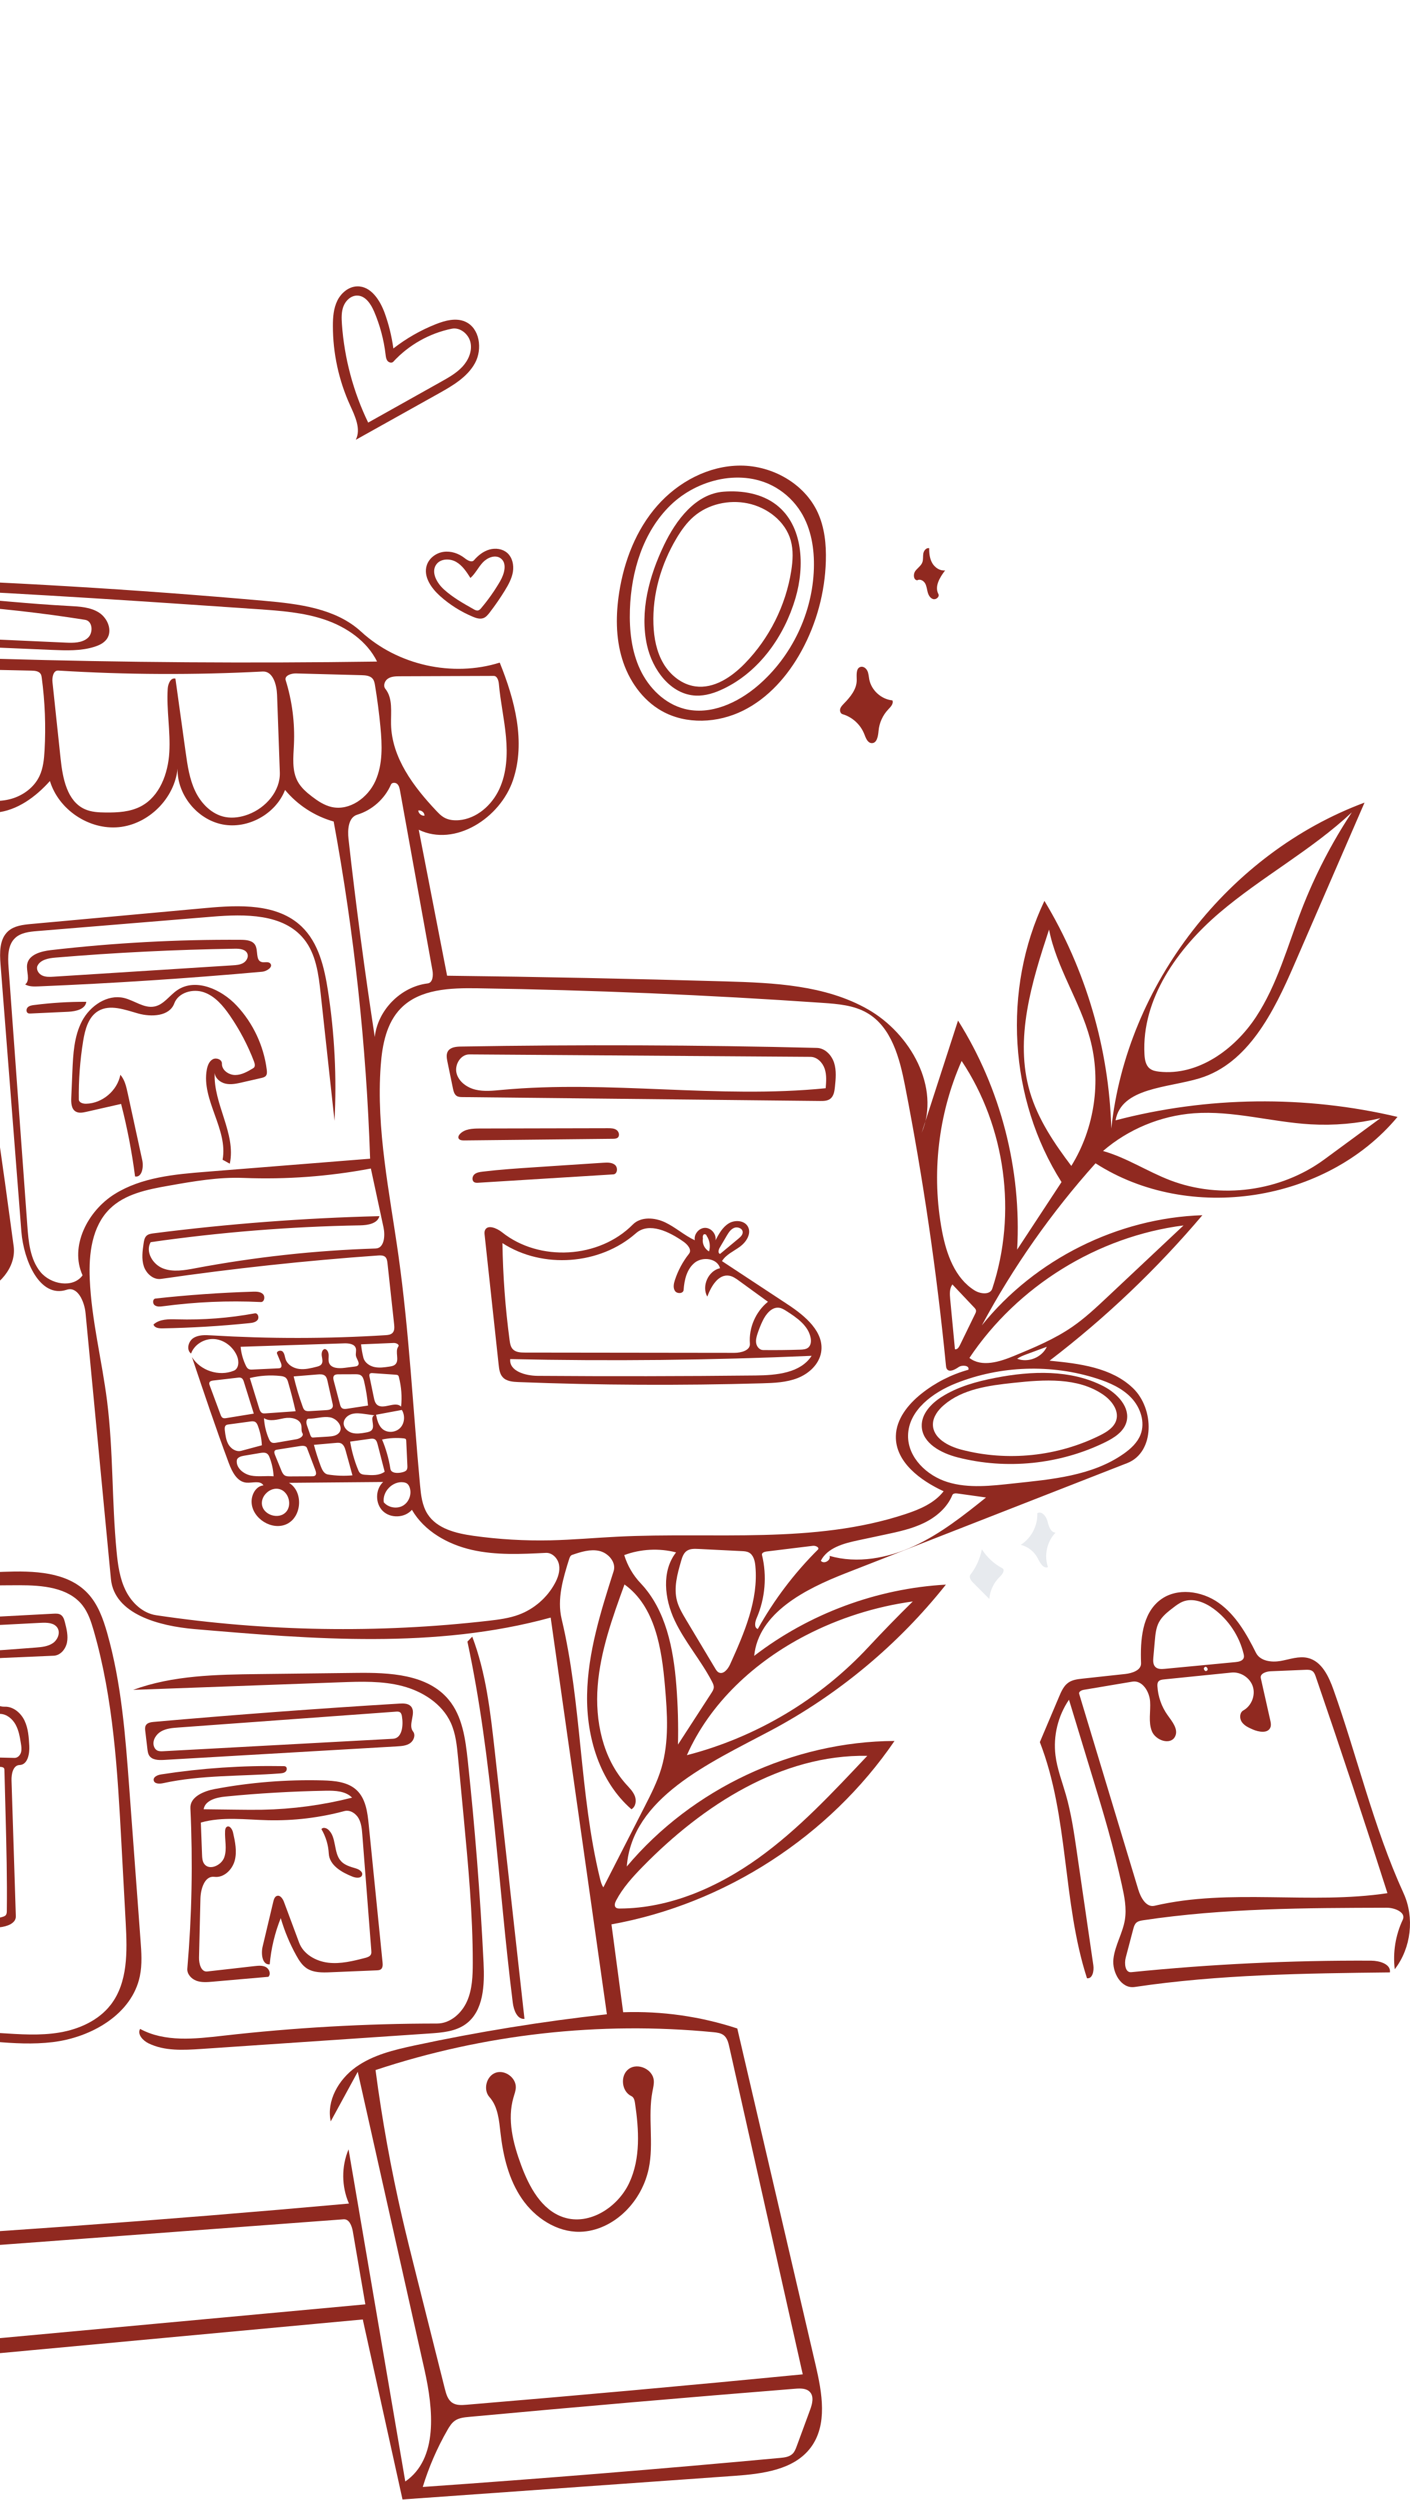<svg width="110" height="195" viewBox="0 0 110 195" fill="none" xmlns="http://www.w3.org/2000/svg">
<path fill-rule="evenodd" clip-rule="evenodd" d="M67.14 52.019C67.356 51.961 67.576 52.132 67.67 52.334C67.764 52.537 67.771 52.767 67.813 52.987C67.977 53.845 68.751 54.549 69.62 54.632C69.728 54.884 69.489 55.136 69.299 55.334C68.868 55.786 68.595 56.386 68.54 57.008C68.504 57.412 68.419 57.974 68.014 57.968C67.688 57.964 67.545 57.57 67.428 57.267C67.141 56.525 66.495 55.931 65.731 55.709C65.571 55.662 65.504 55.457 65.548 55.296C65.592 55.135 65.714 55.009 65.831 54.889C66.332 54.375 66.842 53.765 66.836 53.046C66.833 52.657 66.764 52.119 67.14 52.019Z" fill="#902920"/>
<path fill-rule="evenodd" clip-rule="evenodd" d="M82.35 119.549C81.676 120.241 81.437 121.325 81.758 122.236C81.403 122.395 81.137 121.906 80.962 121.559C80.698 121.038 80.2 120.642 79.633 120.502C80.454 119.984 80.965 119.01 80.924 118.04C81.254 117.825 81.623 118.273 81.718 118.656C81.813 119.038 81.956 119.535 82.35 119.549Z" fill="#E7EAEE"/>
<path fill-rule="evenodd" clip-rule="evenodd" d="M76.6 120.849C76.991 121.469 77.546 121.984 78.194 122.326C78.427 122.449 78.216 122.792 78.023 122.972C77.539 123.425 77.233 124.062 77.181 124.723C76.758 124.299 76.334 123.874 75.911 123.45C75.742 123.281 75.564 123.018 75.709 122.828C76.153 122.249 76.461 121.565 76.6 120.849Z" fill="#E7EAEE"/>
<path fill-rule="evenodd" clip-rule="evenodd" d="M48.308 46.197C48.694 43.742 49.625 41.33 51.262 39.461C52.899 37.591 55.288 36.315 57.773 36.317C60.258 36.319 62.767 37.727 63.8 39.986C64.334 41.156 64.465 42.472 64.428 43.757C64.359 46.201 63.703 48.627 62.53 50.772C61.472 52.707 59.951 54.447 57.977 55.428C56.002 56.409 53.542 56.541 51.622 55.456C50.103 54.597 49.039 53.055 48.533 51.385C48.026 49.714 48.037 47.922 48.308 46.197M63.495 44.341C63.54 42.819 63.289 41.248 62.489 39.952C62.002 39.165 61.321 38.499 60.522 38.031C57.947 36.52 54.442 37.332 52.304 39.414C50.165 41.496 49.238 44.574 49.142 47.558C49.091 49.149 49.263 50.781 49.939 52.223C50.616 53.664 51.854 54.897 53.396 55.293C55.414 55.811 57.544 54.836 59.126 53.48C61.766 51.219 63.393 47.816 63.495 44.341Z" fill="#902920"/>
<path fill-rule="evenodd" clip-rule="evenodd" d="M73.733 44.494C73.322 45.031 72.892 45.736 73.207 46.335C73.32 46.549 73.028 46.798 72.796 46.73C72.564 46.663 72.432 46.417 72.37 46.183C72.308 45.95 72.288 45.699 72.164 45.491C72.04 45.283 71.758 45.139 71.553 45.267C71.26 45.232 71.23 44.792 71.4 44.552C71.57 44.311 71.849 44.146 71.954 43.871C72.036 43.653 71.992 43.409 72.031 43.179C72.07 42.95 72.266 42.704 72.491 42.763C72.483 43.166 72.53 43.585 72.735 43.933C72.94 44.281 73.332 44.542 73.733 44.494Z" fill="#902920"/>
<path fill-rule="evenodd" clip-rule="evenodd" d="M36.98 43.697C37.302 43.323 37.705 43.004 38.179 42.868C38.652 42.732 39.201 42.803 39.571 43.129C39.973 43.483 40.1 44.075 40.014 44.604C39.928 45.133 39.661 45.614 39.381 46.071C39.016 46.663 38.621 47.236 38.196 47.787C38.063 47.959 37.918 48.136 37.714 48.213C37.446 48.314 37.147 48.216 36.882 48.105C35.952 47.716 35.087 47.171 34.336 46.498C33.648 45.883 33.013 44.981 33.292 44.101C33.469 43.54 34.012 43.134 34.594 43.048C35.176 42.961 35.778 43.166 36.241 43.529C36.462 43.703 36.797 43.91 36.98 43.697M34.041 44.025C33.602 44.63 34.079 45.477 34.633 45.978C35.323 46.604 36.143 47.067 36.956 47.524C37.06 47.583 37.177 47.644 37.294 47.618C37.398 47.596 37.476 47.511 37.544 47.429C38.095 46.777 38.588 46.076 39.016 45.338C39.345 44.77 39.587 43.936 39.056 43.549C38.637 43.244 38.025 43.49 37.669 43.868C37.313 44.246 37.089 44.74 36.7 45.084C36.397 44.606 36.074 44.108 35.581 43.828C35.089 43.547 34.375 43.567 34.041 44.025H34.041Z" fill="#902920"/>
<path fill-rule="evenodd" clip-rule="evenodd" d="M30.688 27.182C31.695 26.397 32.815 25.756 34.002 25.286C34.73 24.998 35.561 24.776 36.28 25.084C37.433 25.579 37.658 27.235 37.051 28.333C36.444 29.431 35.294 30.096 34.199 30.708C32.051 31.908 29.903 33.107 27.756 34.307C28.179 33.463 27.701 32.472 27.311 31.612C26.43 29.677 25.97 27.551 25.97 25.425C25.969 24.753 26.02 24.061 26.314 23.457C26.609 22.854 27.197 22.353 27.869 22.337C28.943 22.312 29.658 23.431 30.02 24.443C30.338 25.329 30.562 26.249 30.688 27.182ZM35.24 25.642C33.503 25.995 31.884 26.909 30.685 28.214C30.567 28.342 30.337 28.286 30.229 28.148C30.122 28.011 30.101 27.827 30.08 27.654C29.945 26.506 29.645 25.377 29.192 24.314C28.939 23.721 28.516 23.066 27.872 23.055C27.394 23.048 26.979 23.43 26.802 23.874C26.626 24.318 26.641 24.812 26.675 25.289C26.863 27.946 27.563 30.566 28.723 32.964C30.623 31.899 32.523 30.834 34.423 29.77C35.016 29.438 35.619 29.097 36.08 28.598C36.541 28.099 36.844 27.405 36.71 26.738C36.576 26.072 35.906 25.506 35.24 25.642Z" fill="#902920"/>
<path fill-rule="evenodd" clip-rule="evenodd" d="M17.394 158.794C22.939 158.162 28.52 157.844 34.102 157.842C35.126 157.841 36.016 157.046 36.432 156.11C36.848 155.175 36.882 154.119 36.882 153.096C36.884 149.291 36.526 145.497 36.169 141.71C36.024 140.174 35.879 138.638 35.734 137.103C35.646 136.171 35.553 135.218 35.161 134.368C34.48 132.893 32.972 131.934 31.401 131.521C29.83 131.108 28.178 131.165 26.555 131.224C21.165 131.422 15.775 131.619 10.386 131.816C13.493 130.677 16.877 130.623 20.186 130.583C22.722 130.552 25.259 130.521 27.796 130.49C30.389 130.458 33.352 130.588 35.006 132.586C36.075 133.876 36.311 135.643 36.489 137.308C37.052 142.553 37.464 147.814 37.724 153.082C37.811 154.828 37.741 156.88 36.319 157.897C35.524 158.466 34.493 158.552 33.518 158.618C27.578 159.02 21.638 159.422 15.699 159.825C14.304 159.919 12.834 160 11.58 159.383C11.144 159.169 10.696 158.685 10.93 158.26C12.861 159.311 15.209 159.043 17.394 158.794Z" fill="#902920"/>
<path fill-rule="evenodd" clip-rule="evenodd" d="M5.559 85.632C5.588 84.944 5.618 84.257 5.647 83.569C5.705 82.228 5.775 80.837 6.398 79.648C7.021 78.46 8.367 77.536 9.673 77.845C10.49 78.038 11.243 78.68 12.065 78.508C12.781 78.358 13.22 77.65 13.824 77.239C15.265 76.258 17.273 77.169 18.465 78.441C19.749 79.812 20.584 81.597 20.813 83.461C20.832 83.62 20.842 83.797 20.74 83.92C20.656 84.022 20.517 84.057 20.389 84.086C19.893 84.2 19.397 84.313 18.901 84.427C18.478 84.524 18.04 84.621 17.616 84.533C17.191 84.445 16.784 84.118 16.75 83.686C16.623 86.1 18.431 88.406 17.927 90.771C17.74 90.668 17.552 90.566 17.365 90.464C17.807 88.092 15.694 85.797 16.135 83.426C16.194 83.112 16.32 82.778 16.6 82.626C16.881 82.474 17.324 82.647 17.313 82.966C17.296 83.477 17.847 83.859 18.359 83.854C18.87 83.85 19.335 83.576 19.772 83.31C19.927 83.215 19.885 82.981 19.82 82.811C19.337 81.543 18.701 80.332 17.931 79.214C17.411 78.459 16.784 77.712 15.919 77.405C15.055 77.098 13.913 77.411 13.595 78.272C13.222 79.279 11.815 79.347 10.781 79.056C9.747 78.766 8.587 78.312 7.664 78.862C6.893 79.322 6.635 80.302 6.49 81.188C6.242 82.708 6.128 84.25 6.149 85.791C6.191 86.026 6.49 86.102 6.729 86.095C7.987 86.063 9.154 85.071 9.39 83.835C9.729 84.225 9.85 84.753 9.959 85.258C10.339 87.005 10.718 88.753 11.098 90.501C11.215 91.039 11.078 91.866 10.537 91.768C10.291 89.862 9.927 87.971 9.448 86.109C8.543 86.316 7.637 86.521 6.731 86.727C6.453 86.79 6.143 86.849 5.899 86.7C5.564 86.495 5.542 86.025 5.559 85.632Z" fill="#902920"/>
<path fill-rule="evenodd" clip-rule="evenodd" d="M32.054 133.098C32.516 133.599 31.798 134.523 32.221 135.057C32.441 135.334 32.284 135.774 31.993 135.975C31.702 136.175 31.329 136.202 30.977 136.223C24.909 136.575 18.841 136.928 12.774 137.281C12.361 137.304 11.869 137.29 11.643 136.944C11.545 136.793 11.521 136.607 11.499 136.428C11.444 135.961 11.389 135.495 11.333 135.029C11.316 134.882 11.3 134.726 11.369 134.595C11.483 134.38 11.764 134.334 12.007 134.312C18.383 133.75 24.768 133.274 31.157 132.885C31.475 132.866 31.838 132.864 32.054 133.098ZM31.357 133.886C31.337 133.771 31.311 133.645 31.219 133.573C31.128 133.501 31 133.506 30.884 133.515C25.226 133.927 19.568 134.34 13.91 134.752C13.453 134.785 12.979 134.824 12.579 135.049C12.18 135.274 11.879 135.744 11.998 136.186C12.036 136.323 12.115 136.453 12.236 136.527C12.385 136.617 12.571 136.611 12.745 136.601C18.718 136.277 24.692 135.953 30.665 135.629C31.375 135.591 31.477 134.587 31.357 133.886Z" fill="#902920"/>
<path fill-rule="evenodd" clip-rule="evenodd" d="M36.842 127.664C37.916 130.49 38.258 133.533 38.592 136.538C39.367 143.518 40.142 150.499 40.917 157.48C40.34 157.527 40.075 156.787 40.003 156.213C38.828 146.82 38.45 137.306 36.465 128.051C36.59 127.922 36.716 127.793 36.842 127.664Z" fill="#902920"/>
<path fill-rule="evenodd" clip-rule="evenodd" d="M2.197 79.037C2.03 78.966 2.033 78.705 2.161 78.576C2.29 78.448 2.484 78.416 2.664 78.394C4.013 78.222 5.373 78.139 6.733 78.144C6.661 78.724 5.912 78.894 5.328 78.921C4.346 78.966 3.365 79.011 2.384 79.057C2.321 79.06 2.255 79.062 2.197 79.037L2.197 79.037Z" fill="#902920"/>
<path fill-rule="evenodd" clip-rule="evenodd" d="M9.809 150.028C9.697 147.95 9.585 145.873 9.473 143.795C9.171 138.202 8.86 132.553 7.304 127.173C7.105 126.486 6.878 125.789 6.437 125.225C5.335 123.815 3.295 123.653 1.505 123.653C-5.397 123.653 -12.298 124.31 -19.076 125.61C-19.765 125.742 -20.48 125.894 -21.03 126.33C-21.903 127.022 -22.134 128.239 -22.215 129.35C-22.363 131.379 -22.216 133.43 -21.781 135.417C-22.03 135.375 -22.279 135.334 -22.528 135.292C-23.441 133.39 -23.857 131.252 -23.724 129.146C-23.666 128.232 -23.498 127.3 -23.027 126.515C-21.855 124.56 -19.275 124.091 -17.009 123.848C-11.26 123.233 -5.489 122.818 0.289 122.605C2.615 122.52 5.243 122.585 6.839 124.279C7.642 125.131 8.049 126.276 8.368 127.402C9.477 131.315 9.783 135.403 10.083 139.459C10.377 143.422 10.67 147.385 10.963 151.348C11.033 152.279 11.101 153.225 10.912 154.14C10.298 157.12 7.124 158.933 4.102 159.294C1.08 159.654 -1.962 158.964 -5.005 158.913C-9.097 158.845 -13.213 159.933 -17.248 159.253C-18.411 159.057 -19.647 158.646 -20.286 157.655C-20.729 156.968 -20.809 156.116 -20.877 155.301C-21.355 149.554 -21.834 143.806 -22.313 138.058C-22.345 137.674 -22.058 137.1 -21.763 137.348C-21.235 142.885 -20.707 148.421 -20.18 153.957C-20.108 154.707 -20.031 155.478 -19.682 156.145C-19.177 157.114 -18.156 157.73 -17.098 158.004C-16.04 158.279 -14.931 158.256 -13.839 158.242C-9.215 158.182 -4.589 158.297 0.026 158.587C1.569 158.684 3.129 158.8 4.653 158.541C6.178 158.282 7.69 157.603 8.637 156.38C9.984 154.638 9.928 152.227 9.809 150.028Z" fill="#902920"/>
<path fill-rule="evenodd" clip-rule="evenodd" d="M1.964 76.79C2.394 76.454 2.032 75.766 2.117 75.227C2.237 74.465 3.186 74.203 3.953 74.114C8.879 73.545 13.84 73.275 18.799 73.308C19.212 73.311 19.7 73.357 19.907 73.713C20.157 74.141 19.925 74.889 20.397 75.038C20.619 75.109 20.903 74.979 21.071 75.139C21.349 75.406 20.831 75.765 20.448 75.799C14.645 76.32 8.829 76.701 3.007 76.942C2.651 76.957 2.274 76.966 1.964 76.79M19.299 74.388C19.163 74.047 18.71 73.997 18.343 74.002C13.668 74.074 8.995 74.305 4.335 74.695C3.789 74.741 3.144 74.855 2.916 75.354C2.807 75.637 3.015 75.963 3.291 76.092C3.566 76.221 3.884 76.204 4.188 76.185C8.842 75.89 13.497 75.594 18.152 75.299C18.438 75.281 18.737 75.259 18.984 75.113C19.231 74.966 19.405 74.654 19.299 74.388Z" fill="#902920"/>
<path fill-rule="evenodd" clip-rule="evenodd" d="M25.573 142.69C26.29 143.26 25.983 144.51 26.608 145.181C26.898 145.494 27.333 145.615 27.742 145.735C28.005 145.812 28.331 146.005 28.247 146.266C28.161 146.533 27.772 146.49 27.511 146.388C26.658 146.054 25.696 145.498 25.649 144.583C25.614 143.915 25.416 143.256 25.076 142.681C25.171 142.519 25.425 142.573 25.573 142.69V142.69Z" fill="#902920"/>
<path fill-rule="evenodd" clip-rule="evenodd" d="M28.967 152.152C28.733 149.141 28.5 146.13 28.266 143.119C28.231 142.676 28.192 142.217 27.973 141.831C27.754 141.445 27.3 141.154 26.871 141.269C24.931 141.79 22.917 142.031 20.91 141.984C19.154 141.942 17.358 141.685 15.669 142.166C15.7 143.003 15.732 143.839 15.763 144.675C15.772 144.919 15.786 145.178 15.925 145.379C16.314 145.943 17.281 145.514 17.501 144.865C17.721 144.216 17.522 143.506 17.56 142.822C17.567 142.701 17.591 142.563 17.694 142.499C17.913 142.363 18.124 142.688 18.18 142.94C18.341 143.661 18.502 144.417 18.312 145.131C18.122 145.846 17.459 146.493 16.726 146.399C15.966 146.301 15.655 147.339 15.636 148.105C15.6 149.633 15.563 151.162 15.526 152.69C15.515 153.171 15.688 153.836 16.166 153.782C17.4 153.642 18.635 153.502 19.869 153.362C20.168 153.328 20.488 153.299 20.751 153.444C21.013 153.59 21.152 153.988 20.937 154.197C19.487 154.324 18.037 154.451 16.587 154.578C16.164 154.615 15.724 154.651 15.325 154.506C14.925 154.36 14.578 153.98 14.614 153.557C14.97 149.399 15.05 145.217 14.853 141.049C14.81 140.162 15.891 139.711 16.763 139.548C19.533 139.029 22.358 138.803 25.175 138.877C26.119 138.902 27.149 138.995 27.834 139.646C28.531 140.309 28.668 141.353 28.764 142.31C29.124 145.897 29.485 149.484 29.845 153.071C29.864 153.264 29.869 153.494 29.714 153.612C29.622 153.682 29.498 153.689 29.382 153.694C28.18 153.744 26.978 153.794 25.776 153.844C25.139 153.871 24.453 153.884 23.923 153.531C23.559 153.288 23.319 152.902 23.107 152.52C22.6 151.601 22.195 150.627 21.902 149.62C21.442 150.771 21.151 151.989 21.041 153.224C20.46 153.287 20.352 152.415 20.487 151.847C20.766 150.673 21.044 149.5 21.323 148.327C21.366 148.148 21.433 147.941 21.608 147.886C21.866 147.805 22.064 148.114 22.158 148.367C22.551 149.422 22.943 150.477 23.336 151.532C23.674 152.441 24.649 152.986 25.611 153.098C26.574 153.21 27.538 152.968 28.477 152.727C28.663 152.68 28.873 152.611 28.945 152.434C28.981 152.346 28.974 152.247 28.967 152.152ZM15.887 141.127C16.758 141.138 17.628 141.149 18.499 141.161C19.153 141.169 19.808 141.177 20.462 141.165C22.823 141.121 25.178 140.804 27.468 140.223C26.957 139.699 26.138 139.67 25.406 139.683C22.788 139.73 20.171 139.882 17.565 140.139C16.868 140.208 16.001 140.435 15.887 141.127L15.887 141.127Z" fill="#902920"/>
<path fill-rule="evenodd" clip-rule="evenodd" d="M11.991 138.873C11.941 138.601 12.295 138.452 12.568 138.41C15.727 137.92 18.927 137.704 22.123 137.764C22.169 137.765 22.216 137.766 22.259 137.784C22.409 137.846 22.402 138.082 22.282 138.193C22.163 138.304 21.988 138.322 21.826 138.334C18.783 138.563 15.695 138.445 12.714 139.096C12.437 139.157 12.042 139.152 11.991 138.873L11.991 138.873Z" fill="#902920"/>
<path fill-rule="evenodd" clip-rule="evenodd" d="M82.628 132.334C82.802 131.922 82.995 131.488 83.365 131.238C83.677 131.027 84.069 130.98 84.444 130.939C85.556 130.819 86.668 130.698 87.78 130.577C88.33 130.517 89.04 130.286 89.019 129.733C88.951 127.948 89.089 125.891 90.507 124.805C91.805 123.811 93.748 124.084 95.079 125.032C96.41 125.98 97.253 127.457 97.981 128.92C98.303 129.568 99.185 129.687 99.898 129.562C100.611 129.437 101.333 129.156 102.037 129.327C103.12 129.59 103.667 130.773 104.039 131.823C105.907 137.094 107.174 142.59 109.497 147.677C110.366 149.579 110.091 151.953 108.81 153.607C108.652 152.294 108.872 150.938 109.437 149.742C109.704 149.178 108.818 148.808 108.194 148.809C101.844 148.826 95.467 148.844 89.186 149.786C88.995 149.815 88.791 149.85 88.648 149.981C88.509 150.108 88.455 150.301 88.407 150.483C88.212 151.223 88.017 151.963 87.823 152.702C87.701 153.166 87.777 153.885 88.254 153.837C94.469 153.207 100.718 152.907 106.965 152.938C107.622 152.941 108.519 153.202 108.434 153.853C101.779 153.932 95.099 154.012 88.516 154.992C87.468 155.148 86.744 153.85 86.863 152.797C86.982 151.744 87.586 150.799 87.756 149.753C87.903 148.851 87.719 147.932 87.522 147.04C87.208 145.622 86.857 144.213 86.47 142.813C86.092 141.448 85.68 140.092 85.267 138.736C84.644 136.685 84.02 134.635 83.396 132.584C82.538 133.84 82.156 135.413 82.342 136.922C82.471 137.974 82.861 138.972 83.153 139.99C83.57 141.445 83.79 142.948 84.007 144.447C84.437 147.397 84.866 150.348 85.296 153.299C85.359 153.733 85.234 154.373 84.8 154.309C82.87 148.338 83.4 141.737 81.122 135.891C81.624 134.705 82.126 133.519 82.628 132.334ZM97.002 133.416C97.631 133.066 97.957 132.25 97.741 131.563C97.526 130.876 96.792 130.392 96.076 130.465C94.32 130.643 92.564 130.821 90.808 130.999C90.646 131.015 90.464 131.042 90.367 131.173C90.29 131.276 90.288 131.415 90.296 131.543C90.343 132.346 90.621 133.133 91.089 133.787C91.453 134.294 91.956 134.902 91.671 135.458C91.317 136.153 90.151 135.764 89.862 135.039C89.572 134.314 89.778 133.496 89.724 132.718C89.671 131.939 89.111 131.043 88.341 131.173C87.079 131.385 85.817 131.598 84.555 131.81C84.374 131.84 84.138 131.952 84.191 132.128C85.728 137.215 87.264 142.302 88.801 147.389C88.993 148.023 89.424 148.807 90.069 148.657C95.989 147.274 102.23 148.582 108.24 147.673C106.44 142.028 104.577 136.402 102.652 130.798C102.595 130.632 102.531 130.457 102.39 130.353C102.233 130.239 102.023 130.242 101.83 130.251C100.928 130.289 100.027 130.327 99.125 130.365C98.768 130.38 98.282 130.55 98.36 130.899C98.605 131.991 98.85 133.083 99.095 134.175C99.138 134.363 99.179 134.564 99.109 134.744C98.918 135.232 98.199 135.109 97.72 134.898C97.405 134.759 97.074 134.607 96.88 134.324C96.685 134.04 96.702 133.583 97.002 133.416ZM94.679 125.49C93.988 124.983 93.078 124.617 92.28 124.931C92.002 125.041 91.761 125.225 91.523 125.406C91.101 125.73 90.665 126.068 90.416 126.539C90.184 126.976 90.136 127.485 90.093 127.978C90.055 128.41 90.017 128.841 89.979 129.272C89.955 129.54 89.946 129.847 90.14 130.033C90.326 130.211 90.618 130.198 90.874 130.174C92.711 129.999 94.547 129.824 96.384 129.65C96.645 129.625 96.965 129.554 97.034 129.3C97.061 129.2 97.039 129.093 97.015 128.992C96.676 127.601 95.834 126.337 94.679 125.49M93.992 130.056C93.807 130.109 94.012 130.455 94.147 130.318C94.319 130.248 94.128 129.925 93.983 130.041L93.992 130.056Z" fill="#902920"/>
<path fill-rule="evenodd" clip-rule="evenodd" d="M35.765 88.769C35.733 88.661 35.797 88.549 35.872 88.466C36.242 88.058 36.862 88.028 37.412 88.027C40.749 88.019 44.086 88.011 47.423 88.004C47.658 88.003 47.91 88.008 48.101 88.143C48.293 88.279 48.368 88.599 48.184 88.745C48.086 88.822 47.951 88.827 47.826 88.829C43.949 88.872 40.072 88.915 36.196 88.958C36.027 88.96 35.813 88.931 35.765 88.769Z" fill="#902920"/>
<path fill-rule="evenodd" clip-rule="evenodd" d="M37.001 92.216C36.8 92.1 36.828 91.776 36.997 91.617C37.166 91.458 37.412 91.421 37.642 91.393C39.024 91.227 40.413 91.135 41.801 91.044C42.566 90.993 43.331 90.943 44.096 90.892C45.09 90.827 46.085 90.761 47.079 90.696C47.395 90.675 47.748 90.666 47.986 90.875C48.224 91.084 48.166 91.586 47.849 91.606C44.34 91.823 40.83 92.041 37.32 92.258C37.211 92.265 37.095 92.27 37.001 92.216L37.001 92.216Z" fill="#902920"/>
<path fill-rule="evenodd" clip-rule="evenodd" d="M55.816 96.751C56.081 96.248 56.369 95.719 56.857 95.425C57.344 95.131 58.093 95.192 58.356 95.697C58.635 96.235 58.219 96.883 57.731 97.242C57.243 97.601 56.642 97.854 56.325 98.371C58.04 99.501 59.755 100.631 61.469 101.761C62.812 102.646 64.332 103.91 64.057 105.494C63.896 106.424 63.108 107.146 62.231 107.493C61.354 107.839 60.39 107.876 59.447 107.903C53.111 108.085 46.77 108.053 40.436 107.806C39.996 107.789 39.506 107.748 39.214 107.42C38.987 107.166 38.94 106.803 38.903 106.464C38.539 103.093 38.174 99.722 37.81 96.351C37.796 96.227 37.783 96.097 37.828 95.98C38.016 95.487 38.752 95.791 39.164 96.119C42.079 98.446 46.74 98.173 49.364 95.521C49.998 94.88 51.077 94.963 51.891 95.349C52.706 95.736 53.387 96.364 54.204 96.745C54.117 96.273 54.533 95.774 55.014 95.776C55.494 95.778 55.907 96.28 55.816 96.751ZM56.173 98.922C55.965 98.157 54.834 97.997 54.21 98.486C53.587 98.976 53.385 99.829 53.331 100.62C53.31 100.915 52.825 100.944 52.659 100.7C52.493 100.455 52.56 100.126 52.652 99.845C52.896 99.103 53.271 98.405 53.755 97.793C53.994 97.489 53.643 97.079 53.327 96.857C52.211 96.073 50.632 95.299 49.608 96.2C46.804 98.67 42.332 98.999 39.197 96.966C39.234 99.496 39.42 102.025 39.755 104.533C39.788 104.786 39.831 105.056 40.006 105.242C40.237 105.488 40.615 105.505 40.953 105.505C46.399 105.512 51.846 105.519 57.292 105.526C57.822 105.527 58.543 105.338 58.502 104.809C58.406 103.58 58.95 102.317 59.91 101.543C59.155 100.995 58.4 100.446 57.644 99.897C57.414 99.73 57.172 99.558 56.892 99.51C56.044 99.364 55.478 100.336 55.178 101.142C54.719 100.321 55.254 99.126 56.173 98.922ZM41.939 107.321C47.611 107.365 53.283 107.356 58.954 107.292C60.565 107.274 62.444 107.111 63.318 105.758C55.486 106.102 47.642 106.187 39.805 106.013C39.707 106.954 40.993 107.314 41.939 107.321M61.349 102.263C61.18 102.156 61.006 102.047 60.809 102.013C60.215 101.911 59.746 102.505 59.489 103.049C59.339 103.364 59.21 103.688 59.101 104.019C59.017 104.271 58.946 104.539 58.998 104.8C59.05 105.06 59.264 105.306 59.529 105.309C60.493 105.32 61.458 105.31 62.422 105.278C62.649 105.271 62.897 105.255 63.067 105.104C63.267 104.926 63.292 104.62 63.242 104.357C63.06 103.405 62.168 102.782 61.349 102.263ZM57.941 96.109C57.931 95.815 57.539 95.666 57.268 95.779C56.996 95.893 56.83 96.162 56.681 96.416C56.501 96.722 56.321 97.028 56.141 97.335C56.047 97.495 55.995 97.769 56.177 97.809C56.656 97.411 57.135 97.013 57.614 96.615C57.774 96.481 57.949 96.317 57.941 96.109ZM54.839 96.587C54.758 96.983 54.961 97.421 55.316 97.614C55.439 97.207 55.367 96.744 55.125 96.393C55.111 96.294 54.976 96.237 54.894 96.295C54.831 96.374 54.808 96.485 54.835 96.583L54.839 96.587Z" fill="#902920"/>
<path fill-rule="evenodd" clip-rule="evenodd" d="M35.337 84.907C35.194 84.21 35.05 83.514 34.906 82.817C34.85 82.546 34.798 82.245 34.94 82.008C35.134 81.684 35.577 81.641 35.954 81.635C45.212 81.474 54.473 81.509 63.73 81.74C64.361 81.756 64.88 82.302 65.072 82.903C65.264 83.505 65.201 84.155 65.136 84.783C65.1 85.123 65.044 85.501 64.774 85.709C64.552 85.879 64.249 85.884 63.969 85.881C54.672 85.779 45.375 85.678 36.078 85.576C35.925 85.574 35.763 85.57 35.633 85.489C35.444 85.37 35.383 85.126 35.337 84.907ZM36.617 82.247C35.932 82.242 35.447 83.055 35.618 83.717C35.789 84.38 36.429 84.836 37.094 84.997C37.76 85.158 38.456 85.08 39.137 85.017C47.533 84.232 56.024 85.732 64.414 84.885C64.457 84.375 64.499 83.847 64.335 83.362C64.171 82.877 63.742 82.442 63.23 82.438C54.359 82.374 45.488 82.311 36.617 82.247Z" fill="#902920"/>
<path fill-rule="evenodd" clip-rule="evenodd" d="M20.347 101.564C17.802 101.442 15.245 101.553 12.72 101.893C12.496 101.923 12.246 101.949 12.067 101.812C11.887 101.676 11.907 101.314 12.131 101.29C14.656 101.012 17.193 100.834 19.732 100.755C20.008 100.746 20.318 100.751 20.515 100.945C20.711 101.139 20.623 101.577 20.347 101.564Z" fill="#902920"/>
<path fill-rule="evenodd" clip-rule="evenodd" d="M39.049 166.399C38.935 165.405 38.853 164.324 38.185 163.579C37.672 163.008 37.938 161.946 38.659 161.683C39.38 161.421 40.266 162.063 40.241 162.83C40.233 163.093 40.137 163.345 40.062 163.597C39.553 165.324 40.026 167.181 40.649 168.87C41.28 170.58 42.246 172.4 43.98 172.962C45.986 173.612 48.206 172.173 49.095 170.261C49.984 168.349 49.849 166.129 49.538 164.043C49.507 163.834 49.451 163.593 49.259 163.504C48.478 163.144 48.36 161.878 49.06 161.379C49.76 160.881 50.918 161.406 51.003 162.261C51.032 162.551 50.958 162.84 50.903 163.126C50.52 165.112 51.027 167.195 50.607 169.173C50.344 170.412 49.713 171.571 48.816 172.464C47.864 173.412 46.578 174.065 45.235 174.088C43.427 174.119 41.736 172.997 40.714 171.505C39.692 170.013 39.254 168.196 39.049 166.399Z" fill="#902920"/>
<path fill-rule="evenodd" clip-rule="evenodd" d="M11.975 103.317C12.447 102.881 13.165 102.895 13.808 102.913C15.841 102.971 17.88 102.813 19.88 102.445C20.116 102.402 20.243 102.768 20.096 102.958C19.949 103.147 19.684 103.187 19.445 103.211C17.191 103.44 14.927 103.576 12.661 103.618C12.391 103.623 12.049 103.577 11.975 103.317Z" fill="#902920"/>
<path fill-rule="evenodd" clip-rule="evenodd" d="M87.874 110.941C87.651 111.695 86.91 112.161 86.204 112.507C82.669 114.236 78.512 114.659 74.701 113.678C73.421 113.349 71.963 112.587 71.908 111.266C71.868 110.295 72.642 109.482 73.463 108.961C74.722 108.163 76.19 107.76 77.653 107.476C80.476 106.927 83.536 106.814 86.092 108.133C87.162 108.686 88.215 109.786 87.874 110.941M72.781 111.117C72.783 112.184 73.973 112.809 75.005 113.079C78.588 114.019 82.507 113.614 85.822 111.96C86.354 111.695 86.915 111.345 87.085 110.775C87.311 110.009 86.718 109.238 86.06 108.786C84.08 107.425 81.46 107.611 79.07 107.867C77.147 108.073 75.098 108.342 73.632 109.603C73.179 109.993 72.78 110.52 72.781 111.117L72.781 111.117Z" fill="#902920"/>
<path fill-rule="evenodd" clip-rule="evenodd" d="M-16.146 48.459C-16.267 47.773 -15.794 47.092 -15.185 46.755C-14.575 46.418 -13.857 46.353 -13.162 46.312C-6.965 45.948 -0.778 46.943 5.421 47.27C6.218 47.312 7.06 47.356 7.731 47.79C8.402 48.223 8.796 49.196 8.332 49.846C8.107 50.161 7.736 50.336 7.367 50.452C6.305 50.788 5.164 50.743 4.051 50.695C-1.744 50.446 -7.539 50.197 -13.335 49.948C-14.485 49.898 -15.947 49.593 -16.146 48.459M-15.352 47.466C-15.679 47.928 -15.405 48.616 -14.932 48.926C-14.459 49.237 -13.863 49.272 -13.297 49.297C-7.156 49.574 -1.014 49.85 5.128 50.127C5.726 50.154 6.389 50.159 6.842 49.768C7.296 49.376 7.236 48.443 6.644 48.349C-0.185 47.263 -7.116 46.812 -14.028 47.004C-14.514 47.017 -15.071 47.07 -15.352 47.466" fill="#902920"/>
<path fill-rule="evenodd" clip-rule="evenodd" d="M51.806 42.51C52.749 40.546 54.277 38.521 56.45 38.353C57.897 38.242 59.432 38.495 60.577 39.386C62.654 41.003 62.799 44.139 62.057 46.664C61.182 49.641 59.229 52.398 56.429 53.733C55.761 54.052 55.034 54.29 54.295 54.261C52.33 54.184 50.899 52.253 50.476 50.333C49.896 47.701 50.64 44.94 51.806 42.51ZM54.25 53.541C55.702 53.739 57.071 52.814 58.095 51.766C60.016 49.801 61.305 47.229 61.73 44.514C61.852 43.732 61.903 42.92 61.69 42.158C61.272 40.658 59.85 39.574 58.324 39.262C56.857 38.962 55.244 39.32 54.113 40.301C53.57 40.773 53.148 41.369 52.779 41.987C51.577 44.004 50.893 46.35 50.977 48.697C51.015 49.757 51.215 50.834 51.752 51.749C52.289 52.664 53.199 53.398 54.25 53.541Z" fill="#902920"/>
<path fill-rule="evenodd" clip-rule="evenodd" d="M4.174 125.873C4.368 125.863 4.575 125.856 4.738 125.959C4.94 126.087 5.014 126.341 5.072 126.573C5.2 127.081 5.328 127.609 5.225 128.122C5.123 128.635 4.718 129.128 4.195 129.151C2.861 129.209 1.528 129.267 0.194 129.325C-0.329 129.348 -0.942 129.423 -1.201 129.877C-1.378 130.185 -1.325 130.568 -1.268 130.918C-1.104 131.91 -0.642 133.164 0.363 133.128C1.031 133.103 1.627 133.611 1.915 134.215C2.203 134.818 2.246 135.506 2.284 136.173C2.32 136.802 2.16 137.661 1.53 137.677C1.022 137.689 0.882 138.375 0.899 138.883C1.011 142.413 1.123 145.942 1.235 149.472C1.253 150.041 0.524 150.28 -0.042 150.337C-4.786 150.816 -9.58 150.803 -14.322 150.299C-14.492 150.281 -14.709 150.215 -14.713 150.044C-14.8 146.055 -14.888 142.067 -14.976 138.079C-14.981 137.846 -15.095 137.525 -15.319 137.586C-16.026 137.779 -16.736 137.124 -16.883 136.406C-17.029 135.688 -16.778 134.955 -16.531 134.266C-16.416 133.947 -16.288 133.609 -16.015 133.409C-15.431 132.983 -14.351 133.287 -14.089 132.612C-14.046 132.501 -14.038 132.379 -14.042 132.259C-14.079 131.218 -15.049 130.396 -16.07 130.19C-17.092 129.984 -18.145 130.255 -19.14 130.565C-19.368 129.705 -19.426 128.8 -19.311 127.917C-19.284 127.709 -19.241 127.49 -19.101 127.333C-18.902 127.11 -18.569 127.079 -18.27 127.063C-10.789 126.666 -3.307 126.27 4.174 125.873ZM-15.772 133.953C-15.916 134.12 -15.948 134.353 -15.974 134.572C-16.041 135.143 -16.109 135.713 -16.177 136.284C-16.191 136.404 -16.204 136.53 -16.156 136.641C-16.052 136.878 -15.739 136.919 -15.48 136.926C-14.107 136.96 -12.733 136.994 -11.36 137.028C-11.128 137.034 -10.885 137.037 -10.68 136.931C-10.349 136.759 -10.213 136.293 -10.4 135.971C-10.232 135.954 -10.063 135.936 -9.895 135.919C-9.969 136.417 -9.462 136.833 -8.965 136.907C-8.467 136.98 -7.967 136.828 -7.465 136.788C-6.413 136.705 -5.363 137.117 -4.316 136.994C-4.206 136.981 -4.088 136.958 -4.011 136.878C-3.91 136.773 -3.912 136.61 -3.92 136.465C-3.96 135.77 -3.999 135.075 -4.039 134.379C-4.052 134.16 -4.071 133.925 -4.211 133.756C-4.412 133.516 -4.772 133.509 -5.085 133.521C-6.597 133.579 -8.109 133.638 -9.621 133.696C-9.727 133.7 -9.844 133.709 -9.917 133.785C-9.999 133.871 -9.993 134.005 -9.982 134.123C-9.931 134.664 -9.88 135.205 -9.83 135.746C-10.03 135.766 -10.227 135.824 -10.405 135.918C-10.45 135.492 -10.495 135.065 -10.54 134.639C-10.58 134.25 -10.732 133.752 -11.123 133.747C-12.371 133.73 -13.619 133.714 -14.867 133.697C-15.192 133.693 -15.561 133.707 -15.772 133.953ZM-8.584 138.15C-8.604 137.863 -8.729 137.483 -9.015 137.513C-10.794 137.705 -12.596 137.694 -14.373 137.481C-14.329 141.353 -14.257 145.225 -14.156 149.096C-14.143 149.594 -13.514 149.794 -13.019 149.845C-11.546 149.996 -10.063 150.047 -8.583 149.999C-8.462 149.995 -8.331 149.986 -8.238 149.908C-8.117 149.804 -8.109 149.623 -8.11 149.463C-8.153 145.689 -8.311 141.915 -8.584 138.15ZM0.316 137.934C0.268 137.85 0.157 137.833 0.061 137.825C-1.47 137.695 -3.009 137.659 -4.544 137.716C-4.683 137.721 -4.832 137.73 -4.942 137.816C-5.11 137.945 -5.12 138.189 -5.116 138.401C-5.031 142.266 -4.946 146.13 -4.862 149.995C-3.171 150.159 -1.451 149.999 0.181 149.528C0.282 149.498 0.39 149.463 0.455 149.381C0.526 149.291 0.531 149.168 0.532 149.054C0.564 146.568 0.5 144.081 0.436 141.595C0.406 140.424 0.376 139.253 0.345 138.082C0.344 138.031 0.342 137.978 0.316 137.934ZM-18.665 128.138C-18.959 128.599 -18.643 129.251 -18.161 129.509C-17.679 129.766 -17.101 129.741 -16.555 129.71C-13.251 129.518 -9.948 129.327 -6.644 129.135C-3.494 128.953 -0.343 128.77 2.802 128.514C3.263 128.477 3.747 128.43 4.128 128.167C4.508 127.905 4.729 127.351 4.474 126.966C4.218 126.579 3.667 126.562 3.204 126.585C-3.66 126.939 -10.524 127.294 -17.389 127.648C-17.863 127.672 -18.411 127.737 -18.665 128.138M-5.461 149.907C-5.693 146.134 -5.739 142.35 -5.599 138.573C-5.591 138.356 -5.584 138.13 -5.67 137.931C-5.923 137.349 -6.736 137.351 -7.363 137.448C-7.649 137.492 -8.015 137.629 -7.994 137.918C-7.725 141.531 -7.456 145.15 -7.517 148.773C-7.525 149.252 -7.25 149.726 -6.83 149.958C-6.41 150.19 -5.862 150.169 -5.461 149.907ZM1.628 135.979C1.546 135.48 1.461 134.971 1.218 134.528C0.975 134.085 0.54 133.714 0.035 133.689C-0.923 133.641 -1.882 133.594 -2.841 133.546C-3.09 133.533 -3.435 133.609 -3.423 133.858C-3.386 134.617 -3.35 135.375 -3.313 136.134C-3.297 136.465 -3.236 136.865 -2.929 136.99C-2.83 137.031 -2.72 137.034 -2.613 137.036C-1.364 137.065 -0.114 137.094 1.136 137.122C1.374 137.128 1.574 136.918 1.64 136.688C1.705 136.459 1.667 136.214 1.628 135.979ZM-4.423 132.24C-4.548 131.713 -4.678 131.174 -4.977 130.723C-5.277 130.272 -5.785 129.92 -6.325 129.959C-7.157 130.021 -7.989 130.082 -8.821 130.143C-9.34 130.181 -9.927 130.256 -10.231 130.677C-10.598 131.187 -10.346 131.899 -10.445 132.52C-10.48 132.738 -10.31 132.947 -10.106 133.032C-9.902 133.116 -9.673 133.107 -9.452 133.095C-7.963 133.019 -6.473 132.942 -4.983 132.865C-4.765 132.854 -4.502 132.814 -4.415 132.613C-4.365 132.497 -4.393 132.363 -4.423 132.24ZM-1.813 131.285C-2.096 130.897 -2.089 130.322 -1.796 129.941C-2.319 129.616 -3.05 129.676 -3.512 130.081C-3.974 130.486 -4.13 131.203 -3.877 131.764C-3.788 131.961 -3.839 132.195 -3.777 132.402C-3.688 132.697 -3.379 132.882 -3.074 132.92C-2.768 132.958 -2.462 132.878 -2.165 132.798C-1.775 132.694 -1.3 132.485 -1.304 132.081C-1.307 131.759 -1.623 131.545 -1.813 131.285ZM-11.122 132.669C-10.949 132.103 -11.182 131.458 -11.626 131.067C-12.07 130.676 -12.693 130.523 -13.282 130.576C-13.519 130.598 -13.766 130.656 -13.937 130.821C-14.108 130.986 -14.17 131.283 -14.015 131.463C-13.901 131.597 -13.706 131.636 -13.586 131.765C-13.404 131.961 -13.466 132.275 -13.382 132.53C-13.194 133.105 -12.412 133.16 -11.809 133.105C-11.603 133.086 -11.375 133.057 -11.239 132.9C-11.182 132.834 -11.148 132.752 -11.122 132.669ZM-11.024 130.764C-10.884 130.629 -10.859 130.392 -10.967 130.23C-11.208 130.158 -11.477 130.301 -11.604 130.518C-11.509 130.734 -11.245 130.858 -11.019 130.794M-4.155 130.165C-4.12 130.07 -4.14 129.958 -4.207 129.882C-4.435 129.809 -4.701 129.874 -4.871 130.043C-4.696 130.241 -4.378 130.295 -4.149 130.165L-4.155 130.165Z" fill="#902920"/>
<path fill-rule="evenodd" clip-rule="evenodd" d="M87.94 114.126C80.617 116.99 73.293 119.854 65.969 122.718C62.819 123.95 59.175 125.799 58.837 129.164C63.116 125.872 68.403 123.907 73.794 123.605C70.069 128.298 65.367 132.21 60.075 135.018C55.322 137.54 49.305 140.229 48.898 145.594C54.002 139.516 61.849 135.837 69.785 135.8C64.708 143.237 56.566 148.512 47.703 150.106C48.008 152.392 48.312 154.677 48.616 156.962C51.627 156.856 54.657 157.286 57.519 158.228C59.557 166.985 61.596 175.742 63.634 184.498C64.135 186.653 64.577 189.129 63.257 190.905C61.948 192.667 59.476 192.97 57.287 193.126C48.658 193.739 40.03 194.352 31.401 194.966C30.368 190.285 29.335 185.605 28.302 180.925C13.747 182.276 -0.808 183.628 -15.362 184.979C-18.427 185.264 -21.669 185.519 -24.443 184.183C-34.502 179.34 -46.701 188.715 -57.326 185.285C-47.99 185.109 -38.684 183.481 -29.843 180.476C-26.637 179.387 -22.798 176.402 -24.473 173.46C-32.672 179.18 -43.191 181.464 -53.024 179.658C-52.447 170.109 -52.818 160.503 -54.131 151.027C-47.134 150.027 -40.239 148.318 -33.585 145.937C-31.734 145.275 -29.83 144.513 -28.512 143.054C-27.194 141.596 -26.661 139.239 -27.819 137.651C-37.94 143.044 -49.626 145.458 -61.056 144.516C-60.459 157.448 -59.863 170.381 -59.266 183.314C-60.956 170.39 -61.852 157.363 -61.947 144.33C-56.064 143.809 -50.181 143.287 -44.297 142.765C-45.243 138.566 -46.195 134.27 -45.709 129.993C-45.223 125.715 -43.022 121.384 -39.152 119.498C-42.08 113.254 -46.504 107.718 -51.949 103.486C-58.332 98.525 -66.538 94.785 -69.453 87.244C-71.38 82.258 -70.435 76.459 -67.766 71.828C-65.098 67.197 -60.869 63.629 -56.273 60.9C-62.601 59.273 -67.394 52.966 -67.265 46.434C-67.137 39.902 -62.1 33.787 -55.714 32.41C-58.725 28.822 -63.466 27.177 -66.93 24.023C-70.964 20.349 -72.992 14.422 -71.522 9.166C-70.052 3.911 -64.878 -0.224 -59.426 0.009C-54.948 0.201 -51.007 3.033 -47.881 6.246C-43.033 11.228 -39.427 17.41 -37.478 24.083C-36.179 28.53 -31.417 30.793 -27.396 33.095C-23.374 35.396 -19.198 39.406 -20.331 43.898C-21.829 37.751 -26.859 32.597 -32.969 30.951C-36.152 30.093 -37.313 26.304 -38.337 23.17C-40.33 17.071 -43.731 11.437 -48.201 6.834C-51.56 3.375 -55.952 0.356 -60.767 0.616C-65.723 0.883 -70.093 4.915 -71.226 9.748C-72.359 14.581 -70.459 19.876 -66.842 23.276C-63.158 26.739 -57.888 28.436 -54.919 32.527C-61.36 33.836 -66.452 40.035 -66.486 46.608C-66.52 53.181 -61.492 59.432 -55.064 60.807C-59.594 63.459 -63.832 66.827 -66.627 71.27C-69.421 75.713 -70.619 81.351 -68.947 86.326C-65.08 97.834 -48.959 100.58 -43.27 111.305C-41.73 106.244 -43.988 100.923 -45.149 95.762C-46.31 90.601 -45.654 83.973 -40.842 81.775C-42.248 74.997 -43.654 68.219 -45.06 61.441C-46.108 56.391 -46.634 49.992 -42.289 47.211C-45.351 46.262 -48.068 44.239 -49.856 41.579C-47.925 44.535 -44.206 46.212 -40.712 45.703C-45.127 36.132 -50.022 26.783 -55.373 17.703C-49.607 26.397 -44.505 35.53 -40.123 44.997C-19.86 44.449 0.434 45.073 20.625 46.866C23.306 47.104 26.191 47.45 28.173 49.272C31.021 51.889 35.296 52.843 38.987 51.686C40.161 54.596 41.025 57.866 40.026 60.841C39.028 63.817 35.493 66.088 32.667 64.723C33.405 68.518 34.142 72.313 34.88 76.109C42.106 76.195 49.33 76.343 56.553 76.551C60.382 76.661 64.383 76.836 67.71 78.732C71.038 80.629 73.386 84.83 71.904 88.362C72.849 85.443 73.794 82.525 74.74 79.606C78.071 84.895 79.708 91.234 79.352 97.475C80.506 95.718 81.66 93.962 82.814 92.206C78.714 85.752 78.192 77.174 81.48 70.271C84.704 75.611 86.52 81.793 86.697 88.028C87.899 76.79 95.861 66.545 106.454 62.605C104.616 66.84 102.779 71.075 100.941 75.309C99.367 78.935 97.368 82.957 93.588 84.109C91.093 84.868 87.482 84.822 87.03 87.39C94.193 85.512 101.818 85.419 109.025 87.122C103.472 93.799 92.769 95.443 85.468 90.741C82.023 94.582 79.038 98.837 76.598 103.383C80.743 98.231 87.194 95.009 93.803 94.79C90.253 98.987 86.248 102.799 81.881 106.138C84.199 106.361 86.704 106.666 88.386 108.277C90.067 109.888 90.109 113.278 87.94 114.126ZM-8.732 71.835C-6.811 71.813 -4.66 71.881 -3.319 73.257C-2.296 74.306 -2.022 75.854 -1.799 77.302C-0.779 83.926 0.176 90.559 1.065 97.201C1.288 98.868 -0.108 100.405 -1.704 100.933C-3.3 101.462 -5.035 101.23 -6.699 100.992C-5.311 99.795 -2.969 100.653 -1.476 99.591C-0.136 98.638 -0.144 96.68 -0.304 95.045C-0.906 88.911 -1.724 82.799 -2.759 76.723C-2.942 75.649 -3.165 74.507 -3.926 73.727C-4.939 72.689 -6.558 72.62 -8.009 72.618C-13.964 72.61 -19.919 72.603 -25.873 72.596C-26.9 72.594 -27.98 72.606 -28.871 73.116C-31.435 74.581 -30.49 78.452 -29.215 81.116C-25.604 80.384 -21.915 80.041 -18.231 80.095C-14.967 80.142 -10.897 81.202 -10.347 84.419C-9.138 91.487 -7.929 98.555 -6.72 105.623C-6.086 109.329 -5.736 113.831 -8.698 116.148C-10.178 117.305 -12.142 117.581 -14.006 117.816C-18.589 118.396 -23.172 118.975 -27.754 119.555C-25.846 136.267 -23.937 152.98 -22.028 169.692C-21.815 171.557 -21.425 173.699 -19.786 174.612C-18.817 175.153 -17.64 175.108 -16.532 175.048C-1.93 174.252 12.658 173.197 27.223 171.885C26.64 170.558 26.629 168.991 27.192 167.655C28.667 176.291 30.142 184.928 31.618 193.564C34.2 191.784 33.803 187.919 33.118 184.858C31.381 177.108 29.645 169.357 27.909 161.607C27.206 162.896 26.503 164.186 25.801 165.475C25.456 163.865 26.422 162.2 27.761 161.243C29.101 160.285 30.752 159.893 32.362 159.548C37.312 158.487 42.315 157.676 47.346 157.12C45.884 146.806 44.422 136.492 42.96 126.177C33.971 128.647 24.451 127.869 15.163 127.073C12.412 126.837 8.916 125.912 8.653 123.163C7.994 116.253 7.334 109.344 6.675 102.434C6.589 101.533 6.067 100.32 5.208 100.604C3.096 101.301 1.841 98.293 1.668 96.076C1.126 89.122 0.583 82.169 0.041 75.215C-0.03 74.303 -0.048 73.251 0.632 72.639C1.108 72.211 1.794 72.132 2.431 72.074C6.981 71.658 11.531 71.242 16.081 70.826C18.679 70.588 21.63 70.466 23.521 72.264C24.855 73.533 25.303 75.457 25.585 77.277C26.104 80.63 26.276 84.038 26.097 87.427C25.736 84.114 25.376 80.801 25.015 77.489C24.853 75.998 24.655 74.418 23.713 73.251C22.106 71.259 19.116 71.293 16.565 71.503C12.009 71.878 7.453 72.252 2.897 72.627C2.284 72.678 1.619 72.75 1.173 73.175C0.593 73.727 0.609 74.641 0.667 75.439C1.155 82.159 1.643 88.879 2.131 95.6C2.224 96.868 2.349 98.224 3.151 99.211C3.953 100.198 5.693 100.508 6.442 99.48C5.415 97.224 6.835 94.461 8.937 93.146C11.038 91.831 13.617 91.599 16.088 91.402C20.35 91.062 24.612 90.722 28.874 90.382C28.582 81.561 27.631 72.761 26.031 64.081C24.557 63.669 23.215 62.798 22.238 61.619C21.507 63.502 19.33 64.699 17.349 64.306C15.368 63.914 13.811 61.978 13.852 59.959C13.617 62.283 11.593 64.298 9.268 64.523C6.944 64.748 4.571 63.158 3.895 60.922C2.782 62.164 1.337 63.233 -0.324 63.385C-1.984 63.536 -3.821 62.487 -4.092 60.842C-6.273 63.671 -11.341 63.384 -13.189 60.326C-15.089 63.462 -20.499 63.385 -22.31 60.196C-23.122 63.145 -27.66 63.38 -29.838 61.234C-32.016 59.087 -32.44 55.779 -32.743 52.736C-36.338 56.2 -36.987 61.765 -36.304 66.711C-35.622 71.656 -33.844 76.42 -33.413 81.394C-32.428 81.642 -31.347 81.486 -30.473 80.969C-31.417 78.115 -32.038 74.281 -29.475 72.711C-28.447 72.081 -27.174 72.049 -25.968 72.035C-20.223 71.968 -14.477 71.902 -8.732 71.835ZM48.185 119.865C55.722 119.491 63.497 120.473 70.659 118.097C71.767 117.73 72.903 117.245 73.617 116.322C71.787 115.481 69.844 114.031 69.889 112.018C69.918 110.696 70.835 109.553 71.867 108.726C72.95 107.859 74.212 107.214 75.549 106.845C75.658 106.513 75.076 106.442 74.787 106.637C74.499 106.833 74.061 107.075 73.869 106.784C73.817 106.706 73.807 106.609 73.798 106.516C73.079 99.2 72.014 91.919 70.607 84.704C70.184 82.534 69.555 80.118 67.643 79.009C66.611 78.411 65.374 78.31 64.183 78.228C55.221 77.608 46.242 77.228 37.26 77.089C35.137 77.056 32.762 77.135 31.274 78.649C30.145 79.798 29.821 81.504 29.702 83.11C29.332 88.083 30.397 93.034 31.09 97.973C31.919 103.889 32.218 109.865 32.766 115.813C32.838 116.605 32.927 117.43 33.355 118.1C34.089 119.248 35.58 119.608 36.929 119.798C38.923 120.077 40.94 120.195 42.953 120.151C44.699 120.112 46.441 119.951 48.185 119.865ZM-13.667 81.491C-16.219 80.369 -19.141 80.669 -21.909 80.991C-26.097 81.477 -30.285 81.963 -34.472 82.449C-36.485 82.683 -38.5 82.917 -40.491 83.293C-40.971 83.383 -41.452 83.483 -41.905 83.666C-43.68 84.383 -44.738 86.297 -44.984 88.195C-45.23 90.093 -44.809 92.007 -44.404 93.878C-43.147 99.693 -42.032 105.563 -41.73 111.504C-41.67 112.68 -41.64 113.872 -41.316 115.005C-40.993 116.137 -40.333 117.227 -39.301 117.794C-38.507 118.23 -37.574 118.321 -36.67 118.38C-28.384 118.925 -20.102 117.589 -11.905 116.257C-10.739 116.067 -9.512 115.851 -8.603 115.096C-7.199 113.931 -6.989 111.88 -6.999 110.056C-7.018 106.686 -7.426 103.318 -8.212 100.041C-9.133 96.209 -10.577 92.438 -10.615 88.497C-10.632 86.759 -10.404 84.885 -11.311 83.402C-11.847 82.526 -12.727 81.904 -13.667 81.491ZM-53.099 154.471C-51.985 162.474 -51.611 170.581 -51.983 178.653C-52.002 179.079 -51.485 179.295 -51.067 179.375C-45.708 180.4 -40.19 179.087 -34.99 177.436C-32.034 176.498 -29.076 175.428 -26.52 173.672C-25.351 172.869 -24.167 171.659 -24.386 170.257C-25.791 161.252 -26.563 152.148 -26.696 143.035C-31.427 146.731 -37.431 148.3 -43.25 149.78C-46.008 150.482 -48.803 151.188 -51.649 151.164C-52.337 151.159 -52.908 151.763 -53.1 152.423C-53.292 153.084 -53.194 153.789 -53.099 154.471M55.651 158.517C46.789 157.654 37.748 158.667 29.297 161.471C29.805 165.331 30.498 169.167 31.374 172.96C31.725 174.479 32.105 175.992 32.485 177.504C33.225 180.448 33.965 183.393 34.705 186.337C34.808 186.747 34.937 187.195 35.29 187.427C35.605 187.634 36.014 187.61 36.389 187.579C45.14 186.849 53.886 186.059 62.626 185.207C60.715 176.69 58.805 168.173 56.894 159.656C56.821 159.329 56.732 158.977 56.472 158.765C56.247 158.582 55.94 158.545 55.651 158.517ZM42.586 121.129C40.658 121.228 38.7 121.324 36.818 120.896C34.935 120.468 33.102 119.442 32.135 117.77C31.58 118.409 30.477 118.457 29.869 117.869C29.26 117.28 29.271 116.176 29.891 115.6C27.442 115.622 24.992 115.644 22.542 115.666C23.662 116.326 23.57 118.27 22.412 118.861C21.255 119.452 19.653 118.454 19.626 117.155C19.614 116.572 19.972 115.917 20.553 115.865C20.312 115.452 19.687 115.696 19.211 115.651C18.494 115.583 18.102 114.802 17.851 114.128C16.831 111.391 15.903 108.622 14.975 105.853C15.625 106.916 17.088 107.394 18.24 106.92C18.647 106.753 18.66 106.167 18.486 105.763C18.184 105.056 17.494 104.511 16.728 104.451C15.961 104.391 15.164 104.859 14.905 105.583C14.521 105.296 14.684 104.632 15.087 104.372C15.49 104.112 16.006 104.135 16.485 104.163C21.003 104.436 25.538 104.432 30.056 104.15C30.262 104.138 30.489 104.115 30.629 103.964C30.787 103.793 30.772 103.529 30.747 103.298C30.574 101.709 30.401 100.12 30.229 98.531C30.21 98.354 30.182 98.161 30.051 98.043C29.906 97.912 29.687 97.918 29.492 97.932C23.829 98.335 18.181 98.945 12.562 99.759C11.964 99.846 11.407 99.344 11.219 98.77C11.03 98.195 11.117 97.572 11.206 96.974C11.238 96.764 11.277 96.537 11.433 96.393C11.576 96.26 11.783 96.229 11.977 96.204C17.823 95.458 23.707 95.01 29.598 94.863C29.455 95.445 28.696 95.57 28.097 95.581C22.629 95.678 17.167 96.116 11.754 96.893C11.322 97.632 11.914 98.627 12.712 98.938C13.51 99.249 14.404 99.083 15.245 98.925C19.883 98.052 24.589 97.537 29.306 97.387C29.98 97.366 30.06 96.397 29.919 95.738C29.59 94.208 29.261 92.678 28.932 91.148C25.666 91.767 22.329 92.014 19.007 91.883C17.041 91.805 15.086 92.148 13.148 92.491C11.502 92.782 9.747 93.126 8.557 94.301C7.167 95.674 6.917 97.821 7.002 99.773C7.14 102.977 7.953 106.11 8.354 109.291C8.845 113.178 8.719 117.117 9.095 121.017C9.196 122.067 9.341 123.137 9.812 124.082C10.283 125.026 11.139 125.837 12.183 125.993C20.761 127.272 29.507 127.417 38.123 126.424C38.918 126.332 39.721 126.229 40.473 125.951C41.658 125.512 42.675 124.633 43.28 123.522C43.523 123.077 43.704 122.567 43.615 122.067C43.527 121.568 43.093 121.104 42.586 121.129ZM-25.99 143.042C-25.092 152.918 -24.194 162.794 -23.297 172.67C-23.135 174.446 -22.98 176.279 -23.535 177.973C-24.09 179.667 -25.549 181.198 -27.331 181.257C-26.285 182.786 -24.48 183.661 -22.654 183.982C-20.829 184.302 -18.958 184.132 -17.112 183.962C-1.907 182.557 13.297 181.152 28.502 179.747C28.176 177.847 27.849 175.947 27.523 174.047C27.45 173.621 27.24 173.08 26.809 173.112C16.355 173.891 5.901 174.67 -4.554 175.449C-8.847 175.769 -13.16 176.089 -17.451 175.738C-19.622 175.561 -22.303 174.698 -22.517 172.53C-24.231 155.186 -26.215 137.869 -28.469 120.587C-28.504 120.321 -28.547 120.037 -28.729 119.84C-28.971 119.577 -29.373 119.557 -29.73 119.555C-31.868 119.544 -34.006 119.533 -36.144 119.522C-35.519 123.064 -34.709 126.573 -33.717 130.029C-33.533 130.668 -33.228 131.414 -32.574 131.529C-30.223 131.942 -28.368 133.875 -27.401 136.057C-26.434 138.239 -26.206 140.665 -25.99 143.042ZM-34.202 81.567C-36.037 72.261 -37.59 62.899 -38.857 53.498C-38.928 52.967 -38.998 52.416 -38.841 51.902C-38.519 50.845 -37.362 50.29 -36.286 50.035C-34.183 49.536 -31.986 49.703 -29.831 49.862C-10.12 51.315 9.655 51.897 29.416 51.604C28.63 50.01 27.05 48.923 25.369 48.346C23.687 47.769 21.891 47.642 20.117 47.519C2.722 46.317 -14.7 45.19 -32.136 45.4C-34.269 45.426 -36.427 45.475 -38.487 46.03C-40.547 46.586 -42.529 47.705 -43.717 49.476C-45.59 52.268 -45.137 55.956 -44.557 59.268C-43.2 67.022 -41.548 74.726 -39.608 82.355C-37.806 82.093 -36.004 81.83 -34.202 81.567ZM8.238 63.378C9.18 63.388 10.158 63.335 10.992 62.896C12.46 62.124 13.112 60.343 13.209 58.687C13.306 57.031 12.979 55.371 13.084 53.716C13.108 53.339 13.319 52.838 13.685 52.933C13.95 54.839 14.215 56.745 14.48 58.651C14.627 59.703 14.779 60.775 15.24 61.732C15.701 62.689 16.529 63.53 17.573 63.731C18.172 63.846 18.797 63.743 19.369 63.528C20.736 63.014 21.882 61.705 21.83 60.245C21.758 58.23 21.686 56.214 21.615 54.199C21.586 53.401 21.29 52.339 20.493 52.381C15.181 52.659 9.852 52.635 4.543 52.307C4.156 52.283 4.054 52.832 4.095 53.218C4.307 55.217 4.52 57.216 4.732 59.215C4.893 60.724 5.235 62.499 6.62 63.12C7.122 63.345 7.688 63.372 8.238 63.378ZM35.484 188.826C35.23 189.004 35.062 189.279 34.907 189.548C34.101 190.951 33.454 192.444 32.981 193.991C42.28 193.341 51.572 192.586 60.854 191.726C61.203 191.694 61.581 191.648 61.831 191.403C61.994 191.244 62.077 191.023 62.156 190.809C62.503 189.866 62.851 188.922 63.198 187.978C63.367 187.519 63.517 186.947 63.187 186.586C62.912 186.286 62.445 186.296 62.04 186.329C53.553 187.008 45.071 187.741 36.593 188.525C36.207 188.561 35.802 188.603 35.484 188.826ZM51.877 131.534C51.626 128.601 51.114 125.308 48.719 123.594C47.785 126.167 46.842 128.778 46.628 131.507C46.414 134.236 47.017 137.144 48.848 139.18C49.105 139.466 49.391 139.743 49.528 140.103C49.664 140.462 49.595 140.937 49.261 141.128C46.773 138.963 45.743 135.491 45.801 132.193C45.859 128.896 46.87 125.698 47.871 122.556C48.091 121.866 47.462 121.139 46.755 120.978C46.049 120.818 45.319 121.054 44.633 121.287C44.5 121.332 44.441 121.485 44.399 121.619C43.924 123.131 43.446 124.734 43.813 126.275C45.396 132.915 45.192 139.883 46.803 146.517C46.863 146.762 46.927 147.012 47.07 147.219C48.139 145.13 49.207 143.04 50.276 140.951C50.778 139.969 51.283 138.98 51.597 137.922C52.206 135.866 52.06 133.671 51.877 131.534ZM89.684 83.339C89.89 83.509 90.167 83.563 90.433 83.593C93.455 83.93 96.307 81.873 97.981 79.334C99.654 76.795 100.445 73.796 101.542 70.959C102.572 68.297 103.889 65.747 105.463 63.366C102.311 66.323 98.432 68.394 95.142 71.197C91.853 73.999 89.053 77.931 89.285 82.246C89.307 82.645 89.376 83.084 89.684 83.339ZM-31.355 54.739C-30.926 56.623 -31.103 58.715 -30.06 60.341C-29.049 61.916 -26.915 62.668 -25.14 62.073C-23.364 61.478 -22.113 59.593 -22.255 57.726C-22.288 57.302 -22.384 56.885 -22.479 56.47C-22.853 54.846 -23.227 53.221 -23.601 51.596C-23.639 51.434 -23.68 51.264 -23.795 51.145C-23.959 50.973 -24.222 50.953 -24.46 50.944C-26.745 50.856 -29.031 50.769 -31.316 50.681C-31.536 50.673 -31.777 50.671 -31.948 50.81C-32.164 50.985 -32.177 51.307 -32.149 51.584C-32.039 52.664 -31.597 53.681 -31.355 54.739ZM30.507 56.497C30.562 59.098 32.257 61.36 34.044 63.251C34.218 63.435 34.397 63.621 34.615 63.751C34.968 63.962 35.397 64.012 35.807 63.977C37.187 63.858 38.368 62.814 38.951 61.556C39.534 60.299 39.6 58.861 39.474 57.481C39.349 56.101 39.043 54.742 38.92 53.361C38.895 53.085 38.794 52.723 38.516 52.724C36.072 52.734 33.629 52.743 31.186 52.752C30.873 52.754 30.542 52.76 30.278 52.927C30.014 53.094 29.867 53.485 30.062 53.729C30.661 54.473 30.487 55.542 30.507 56.497ZM67.663 136.96C60.969 136.842 54.832 140.81 50.15 145.596C49.361 146.402 48.59 147.249 48.065 148.248C47.972 148.424 47.898 148.67 48.051 148.799C48.132 148.868 48.248 148.872 48.354 148.872C52.248 148.858 55.994 147.213 59.158 144.943C62.322 142.672 64.988 139.791 67.663 136.96ZM-15.168 61.603C-14.212 61.053 -13.596 59.956 -13.624 58.853C-13.638 58.294 -13.803 57.751 -13.937 57.208C-14.279 55.809 -14.412 54.359 -14.33 52.922C-14.312 52.615 -14.286 52.301 -14.378 52.008C-14.47 51.716 -14.714 51.447 -15.021 51.43C-17.55 51.292 -20.08 51.154 -22.609 51.016C-22.7 51.011 -22.8 51.008 -22.873 51.062C-22.987 51.145 -22.981 51.315 -22.959 51.454C-22.648 53.513 -21.652 55.452 -21.588 57.533C-21.565 58.298 -21.667 59.083 -21.453 59.819C-21.178 60.76 -20.394 61.504 -19.484 61.87C-18.574 62.237 -17.552 62.257 -16.587 62.083C-16.093 61.994 -15.603 61.853 -15.168 61.603ZM86.052 89.782C87.884 90.299 89.504 91.379 91.281 92.061C95.221 93.572 99.911 92.941 103.312 90.442C104.772 89.369 106.232 88.296 107.692 87.223C105.912 87.645 104.071 87.806 102.245 87.701C99.194 87.525 96.181 86.611 93.133 86.84C90.541 87.035 88.019 88.082 86.052 89.782ZM33.736 75.685C33.376 73.69 33.016 71.695 32.656 69.701C32.173 67.027 31.69 64.354 31.208 61.68C31.173 61.491 31.132 61.287 30.991 61.155C30.851 61.023 30.577 61.023 30.5 61.2C30.018 62.312 29.031 63.194 27.872 63.548C27.168 63.763 27.108 64.723 27.19 65.454C27.767 70.612 28.45 75.758 29.238 80.888C29.467 78.79 31.265 76.968 33.36 76.711C33.768 76.661 33.809 76.089 33.736 75.685ZM-4.753 59.459C-4.976 57.309 -5.259 55.164 -5.599 53.029C-5.669 52.589 -5.857 52.04 -6.302 52.02C-8.605 51.919 -10.907 51.818 -13.21 51.717C-13.292 51.714 -13.378 51.711 -13.451 51.75C-13.637 51.848 -13.606 52.119 -13.552 52.322C-13.021 54.294 -12.739 56.332 -12.715 58.374C-12.709 58.876 -12.715 59.398 -12.505 59.854C-12.195 60.526 -11.491 60.911 -10.821 61.224C-9.654 61.771 -8.379 62.252 -7.105 62.053C-5.832 61.855 -4.619 60.74 -4.753 59.459ZM-3.758 59.471C-3.526 60.596 -3.1 61.905 -1.998 62.228C-1.068 62.502 -0.062 62.577 0.871 62.314C1.804 62.051 2.655 61.424 3.073 60.549C3.37 59.926 3.437 59.222 3.476 58.533C3.582 56.645 3.509 54.748 3.258 52.874C3.245 52.774 3.23 52.67 3.179 52.583C3.045 52.35 2.728 52.318 2.46 52.312C0.115 52.261 -2.229 52.21 -4.574 52.158C-4.765 52.154 -5.033 52.353 -4.871 52.456C-4.608 54.81 -4.237 57.151 -3.758 59.471ZM75.021 82.756C73.189 86.897 72.65 91.598 73.496 96.046C73.834 97.823 74.499 99.709 76.037 100.66C76.489 100.94 77.244 101.023 77.411 100.518C79.357 94.648 78.449 87.903 75.021 82.756ZM-43.689 134.746C-42.912 135.279 -42.036 135.667 -41.12 135.886C-39.962 136.162 -38.759 136.165 -37.568 136.194C-34.787 136.261 -32.009 136.474 -29.249 136.832C-28.864 136.882 -28.546 136.465 -28.556 136.077C-28.567 135.689 -28.803 135.346 -29.047 135.045C-30.519 133.232 -32.668 131.983 -34.971 131.601C-36.603 131.33 -38.272 131.482 -39.925 131.434C-41.579 131.387 -43.305 131.107 -44.623 130.108C-44.693 131.057 -44.699 132.012 -44.64 132.963C-44.616 133.347 -44.577 133.746 -44.381 134.078C-44.217 134.356 -43.956 134.563 -43.689 134.746ZM23.232 60.97C23.492 61.441 23.909 61.804 24.336 62.131C24.798 62.485 25.298 62.817 25.866 62.947C27.265 63.267 28.695 62.231 29.284 60.923C29.874 59.614 29.814 58.115 29.677 56.686C29.574 55.606 29.434 54.53 29.256 53.46C29.227 53.281 29.192 53.094 29.08 52.953C28.883 52.704 28.523 52.675 28.206 52.666C26.501 52.621 24.795 52.576 23.09 52.53C22.713 52.52 22.176 52.701 22.288 53.062C22.79 54.676 23.009 56.378 22.932 58.067C22.887 59.053 22.756 60.106 23.232 60.97ZM83.578 90.946C85.389 88.025 85.931 84.346 85.04 81.027C84.252 78.092 82.421 75.492 81.841 72.509C80.488 76.615 79.125 81.034 80.349 85.18C80.976 87.304 82.243 89.178 83.578 90.946ZM53.587 136.91C58.971 135.523 63.941 132.566 67.73 128.496C68.863 127.279 70.023 126.086 71.21 124.919C68.304 125.318 65.467 126.216 62.862 127.564C58.888 129.619 55.401 132.82 53.587 136.91ZM86.392 101.172C88.372 99.31 90.352 97.449 92.333 95.588C85.635 96.442 79.381 100.312 75.628 105.924C76.595 106.669 77.983 106.23 79.112 105.764C80.681 105.115 82.264 104.458 83.661 103.493C84.645 102.813 85.52 101.991 86.392 101.172ZM-43.86 141.848C-43.843 142.02 -43.823 142.202 -43.718 142.34C-43.49 142.641 -43.026 142.567 -42.663 142.461C-38.507 141.247 -34.409 139.833 -30.389 138.226C-30.099 138.11 -29.761 137.927 -29.755 137.614C-32.84 137.401 -35.924 137.187 -39.008 136.973C-39.762 136.92 -40.52 136.868 -41.259 136.71C-42.372 136.472 -43.432 135.995 -44.348 135.321C-44.281 137.502 -44.07 139.676 -43.86 141.848ZM53.568 120.982C53.319 121.162 53.218 121.479 53.133 121.774C52.839 122.786 52.544 123.859 52.817 124.877C52.956 125.395 53.235 125.863 53.51 126.324C54.273 127.598 55.035 128.872 55.797 130.147C55.868 130.265 55.945 130.39 56.067 130.454C56.431 130.645 56.791 130.196 56.96 129.821C58.057 127.388 59.179 124.815 58.93 122.157C58.892 121.748 58.781 121.284 58.416 121.097C58.248 121.011 58.053 121 57.865 120.991C56.735 120.935 55.605 120.878 54.474 120.822C54.162 120.807 53.822 120.799 53.568 120.982ZM70.841 111.971C70.812 113.684 72.306 115.116 73.945 115.614C75.584 116.113 77.343 115.898 79.046 115.715C82.041 115.394 85.208 115.129 87.67 113.393C88.216 113.008 88.733 112.533 88.977 111.911C89.357 110.94 88.975 109.794 88.259 109.036C87.544 108.277 86.552 107.844 85.558 107.526C82.01 106.39 78.07 106.521 74.605 107.89C72.777 108.612 70.874 110.006 70.841 111.971ZM-44.142 129.468C-43.819 129.769 -43.166 129.846 -43.04 129.423C-42.609 127.974 -41.64 126.732 -40.499 125.741C-39.357 124.75 -38.041 123.984 -36.734 123.225C-36.382 123.02 -36.404 122.512 -36.472 122.11C-36.604 121.331 -36.736 120.553 -36.868 119.774C-36.901 119.577 -36.968 119.341 -37.161 119.289C-37.319 119.245 -37.475 119.352 -37.604 119.453C-38.541 120.185 -39.479 120.918 -40.417 121.65C-42.296 123.117 -44.309 124.8 -44.717 127.149C-44.859 127.968 -44.749 128.902 -44.142 129.468ZM-36.827 124.223C-38.933 125.538 -41.163 126.994 -42.12 129.285C-42.179 129.428 -42.234 129.577 -42.229 129.732C-42.22 130.037 -41.975 130.294 -41.693 130.411C-41.411 130.528 -41.098 130.533 -40.793 130.537C-38.99 130.558 -37.187 130.579 -35.384 130.6C-35.297 130.602 -35.202 130.6 -35.132 130.546C-35.023 130.461 -35.034 130.295 -35.056 130.158C-35.343 128.341 -35.631 126.523 -35.919 124.706C-35.959 124.447 -36.043 124.138 -36.295 124.068C-36.479 124.017 -36.666 124.122 -36.827 124.223ZM52.743 121.091C51.416 120.749 49.984 120.824 48.7 121.302C48.948 122.119 49.389 122.876 49.976 123.495C51.955 125.581 52.541 128.611 52.765 131.478C52.885 133.009 52.928 134.546 52.892 136.082C53.761 134.741 54.63 133.4 55.5 132.059C55.586 131.926 55.675 131.784 55.685 131.626C55.694 131.467 55.622 131.316 55.549 131.175C54.691 129.518 53.431 128.09 52.635 126.403C51.839 124.716 51.595 122.562 52.743 121.091ZM-36.189 50.894C-36.921 51.01 -37.756 51.196 -38.104 51.85C-38.344 52.303 -38.273 52.851 -38.196 53.357C-37.878 55.444 -37.56 57.531 -37.242 59.617C-35.613 56.689 -34.088 53.705 -32.564 50.721C-32.846 50.402 -33.346 50.443 -33.767 50.509C-34.574 50.637 -35.382 50.765 -36.189 50.894ZM64.037 121.744C64.263 122.043 64.851 121.712 64.713 121.364C66.888 121.988 69.258 121.544 71.313 120.595C73.367 119.646 75.16 118.225 76.925 116.809C76.184 116.706 75.443 116.602 74.701 116.498C74.55 116.477 74.354 116.48 74.296 116.622C73.897 117.599 73.038 118.331 72.089 118.793C71.14 119.255 70.096 119.479 69.063 119.699C68.347 119.851 67.631 120.004 66.914 120.157C65.805 120.393 64.553 120.733 64.037 121.744ZM24.693 106.614C24.832 106.578 24.982 106.537 25.071 106.424C25.209 106.249 25.14 105.997 25.104 105.777C25.067 105.557 25.123 105.264 25.343 105.226C25.543 105.266 25.636 105.504 25.64 105.708C25.645 105.912 25.6 106.125 25.674 106.315C25.839 106.739 26.424 106.756 26.875 106.698C27.142 106.664 27.408 106.63 27.675 106.596C27.759 106.586 27.848 106.573 27.91 106.516C28.108 106.335 27.833 106.04 27.772 105.779C27.725 105.578 27.819 105.36 27.757 105.162C27.652 104.826 27.205 104.775 26.852 104.786C24.159 104.876 21.465 104.965 18.772 105.054C18.818 105.564 18.958 106.065 19.181 106.526C19.23 106.625 19.286 106.727 19.382 106.782C19.479 106.838 19.598 106.834 19.71 106.829C20.379 106.798 21.049 106.767 21.718 106.735C21.775 106.733 21.835 106.729 21.883 106.698C22.005 106.617 21.963 106.431 21.907 106.295C21.81 106.063 21.713 105.83 21.616 105.597C21.532 105.394 21.899 105.274 22.053 105.43C22.208 105.586 22.214 105.83 22.286 106.037C22.438 106.467 22.894 106.729 23.346 106.784C23.798 106.839 24.252 106.726 24.693 106.614ZM63.812 120.871C63.958 120.715 63.634 120.551 63.422 120.578C62.209 120.726 60.996 120.875 59.783 121.024C59.621 121.044 59.407 121.133 59.445 121.291C59.844 122.923 59.694 124.684 59.026 126.226C58.899 126.519 58.816 126.967 59.12 127.066C60.385 124.796 61.969 122.704 63.812 120.871ZM22.486 107.845C22.448 107.713 22.405 107.575 22.305 107.481C22.191 107.375 22.026 107.348 21.872 107.331C21.077 107.244 20.267 107.299 19.491 107.492C19.734 108.279 19.976 109.066 20.219 109.853C20.265 110.003 20.327 110.17 20.472 110.228C20.546 110.258 20.629 110.253 20.708 110.248C21.493 110.193 22.278 110.138 23.062 110.083C22.892 109.331 22.7 108.585 22.486 107.845ZM17.376 110.597C17.463 110.645 17.57 110.63 17.668 110.614C18.379 110.499 19.089 110.383 19.799 110.267C19.543 109.446 19.287 108.624 19.03 107.803C18.993 107.682 18.946 107.55 18.835 107.49C18.747 107.442 18.64 107.453 18.541 107.464C17.908 107.538 17.274 107.612 16.641 107.685C16.522 107.699 16.381 107.729 16.337 107.84C16.307 107.916 16.335 108.001 16.363 108.077C16.642 108.83 16.922 109.583 17.201 110.336C17.238 110.437 17.282 110.546 17.376 110.597ZM25.358 107.316C25.207 107.186 24.985 107.195 24.787 107.211C24.161 107.262 23.536 107.314 22.91 107.365C23.097 108.167 23.332 108.957 23.615 109.73C23.652 109.832 23.694 109.939 23.78 110.004C23.887 110.085 24.035 110.08 24.169 110.072C24.596 110.046 25.023 110.021 25.45 109.995C25.647 109.983 25.886 109.941 25.952 109.755C25.984 109.666 25.963 109.568 25.942 109.476C25.812 108.897 25.683 108.318 25.553 107.74C25.518 107.585 25.477 107.42 25.358 107.316ZM21.627 113.076C21.565 113.086 21.499 113.097 21.454 113.141C21.366 113.225 21.406 113.371 21.452 113.484C21.617 113.886 21.781 114.288 21.945 114.69C22.006 114.84 22.075 114.998 22.211 115.085C22.337 115.164 22.495 115.166 22.644 115.165C23.212 115.162 23.779 115.158 24.347 115.155C24.43 115.154 24.52 115.151 24.584 115.099C24.701 115.003 24.657 114.818 24.604 114.677C24.385 114.102 24.167 113.526 23.949 112.95C23.878 112.766 23.622 112.763 23.426 112.794C22.826 112.888 22.227 112.982 21.627 113.076ZM26.402 107.201C26.282 107.202 26.148 107.208 26.068 107.296C25.971 107.403 26.001 107.569 26.038 107.708C26.2 108.319 26.361 108.929 26.522 109.539C26.551 109.646 26.584 109.761 26.67 109.831C26.784 109.924 26.949 109.907 27.095 109.884C27.633 109.802 28.172 109.72 28.71 109.638C28.652 109.013 28.553 108.393 28.413 107.781C28.369 107.59 28.309 107.381 28.143 107.276C28.019 107.198 27.864 107.196 27.717 107.196C27.279 107.198 26.84 107.2 26.402 107.201ZM27.496 115.082C27.322 114.449 27.148 113.816 26.973 113.182C26.907 112.94 26.812 112.666 26.578 112.575C26.463 112.53 26.335 112.54 26.212 112.551C25.637 112.601 25.063 112.651 24.489 112.701C24.64 113.268 24.82 113.828 25.026 114.377C25.13 114.654 25.287 114.968 25.579 115.015C26.212 115.117 26.858 115.14 27.496 115.082ZM28.497 115.038C29.017 115.081 29.589 115.109 30.009 114.8C29.827 114.091 29.644 113.381 29.462 112.672C29.421 112.512 29.366 112.334 29.22 112.258C29.112 112.202 28.983 112.218 28.863 112.234C28.347 112.306 27.832 112.378 27.316 112.45C27.439 113.201 27.647 113.938 27.935 114.642C27.979 114.75 28.029 114.862 28.122 114.933C28.226 115.014 28.365 115.027 28.497 115.038ZM74.881 104.939C75.278 104.123 75.676 103.307 76.073 102.491C76.115 102.406 76.158 102.313 76.143 102.219C76.128 102.127 76.061 102.054 75.997 101.986C75.431 101.388 74.865 100.79 74.3 100.191C74.064 100.512 74.092 100.949 74.129 101.345C74.252 102.646 74.375 103.947 74.499 105.248C74.672 105.286 74.803 105.099 74.881 104.939ZM29.068 107.108C28.994 107.103 28.909 107.101 28.857 107.154C28.799 107.214 28.812 107.311 28.829 107.393C28.941 107.933 29.053 108.473 29.165 109.013C29.206 109.214 29.256 109.428 29.407 109.565C29.895 110.011 30.837 109.244 31.291 109.725C31.371 108.958 31.314 108.177 31.122 107.43C31.109 107.378 31.093 107.322 31.053 107.286C31.006 107.244 30.939 107.238 30.877 107.233C30.274 107.192 29.671 107.15 29.068 107.108ZM17.823 111.113C17.758 111.121 17.69 111.131 17.637 111.169C17.518 111.254 17.522 111.429 17.539 111.573C17.585 111.96 17.635 112.36 17.837 112.692C18.039 113.024 18.438 113.271 18.814 113.17C19.352 113.025 19.891 112.881 20.429 112.737C20.406 112.222 20.302 111.711 20.122 111.229C20.077 111.109 20.02 110.982 19.909 110.916C19.794 110.849 19.651 110.865 19.519 110.883C18.954 110.959 18.388 111.036 17.823 111.113ZM30.379 106.599C30.541 106.574 30.714 106.545 30.834 106.433C31.193 106.102 30.783 105.429 31.073 105.037C31.187 104.884 30.909 104.747 30.719 104.755C29.868 104.791 29.018 104.827 28.168 104.863C28.201 105.214 28.262 105.563 28.35 105.906C28.449 106.287 28.821 106.548 29.205 106.632C29.59 106.717 29.99 106.658 30.379 106.599ZM23.505 111.177C23.396 110.651 22.692 110.528 22.163 110.626C21.635 110.725 21.045 110.916 20.596 110.62C20.625 111.176 20.755 111.726 20.977 112.235C21.024 112.342 21.081 112.454 21.182 112.511C21.297 112.576 21.439 112.555 21.569 112.533C22.09 112.443 22.61 112.353 23.131 112.263C23.389 112.219 23.729 112.014 23.593 111.79C23.485 111.612 23.548 111.381 23.505 111.177ZM20.289 113.339C19.864 113.411 19.439 113.483 19.013 113.555C18.783 113.594 18.499 113.687 18.474 113.919C18.412 114.506 18.997 114.98 19.576 115.097C20.155 115.214 20.756 115.099 21.344 115.157C21.32 114.658 21.215 114.163 21.035 113.696C20.993 113.585 20.942 113.471 20.848 113.398C20.695 113.281 20.48 113.307 20.289 113.339ZM31.501 112.199C30.936 112.139 30.363 112.169 29.807 112.288C30.114 113.018 30.332 113.786 30.455 114.569C30.511 114.928 31.024 114.935 31.376 114.846C31.507 114.812 31.65 114.771 31.725 114.658C31.79 114.56 31.787 114.435 31.781 114.318C31.751 113.673 31.721 113.028 31.691 112.384C31.689 112.343 31.686 112.3 31.663 112.267C31.628 112.217 31.561 112.206 31.501 112.199ZM22.282 117.975C22.815 117.444 22.542 116.371 21.82 116.159C21.099 115.947 20.288 116.7 20.448 117.435C20.613 118.195 21.732 118.524 22.282 117.975ZM26.466 111.747C26.804 111.305 26.298 110.653 25.749 110.557C25.201 110.461 24.645 110.671 24.088 110.663C23.883 110.66 23.874 110.968 23.941 111.162C24.027 111.413 24.113 111.664 24.2 111.915C24.235 112.018 24.299 112.141 24.407 112.134C24.804 112.109 25.201 112.085 25.598 112.06C25.915 112.04 26.273 111.999 26.466 111.747ZM31.954 116.013C31.914 115.902 31.853 115.794 31.757 115.724C31.671 115.662 31.564 115.635 31.459 115.623C30.626 115.522 29.817 116.353 29.94 117.183C30.294 117.605 30.962 117.721 31.439 117.445C31.915 117.168 32.145 116.53 31.954 116.013ZM26.811 110.994C26.792 111.359 27.113 111.671 27.465 111.77C27.817 111.868 28.192 111.805 28.552 111.74C28.736 111.708 28.943 111.66 29.039 111.5C29.245 111.158 28.837 110.53 29.213 110.399C28.96 110.365 28.707 110.33 28.454 110.295C28.121 110.249 27.775 110.204 27.451 110.296C27.127 110.389 26.828 110.658 26.811 110.994ZM29.834 111.463C30.218 111.796 30.859 111.75 31.215 111.388C31.572 111.026 31.618 110.412 31.349 109.981C30.678 110.106 30.008 110.23 29.337 110.354C29.422 110.758 29.523 111.192 29.834 111.463ZM81.667 105.052C81.145 105.245 80.622 105.439 80.1 105.632C79.841 105.729 79.578 105.827 79.353 105.988C80.207 106.321 81.285 105.886 81.667 105.052ZM33.116 63.594C33.102 63.364 32.858 63.175 32.631 63.22C32.646 63.455 32.88 63.652 33.114 63.627L33.116 63.594Z" fill="#902920"/>
</svg>
